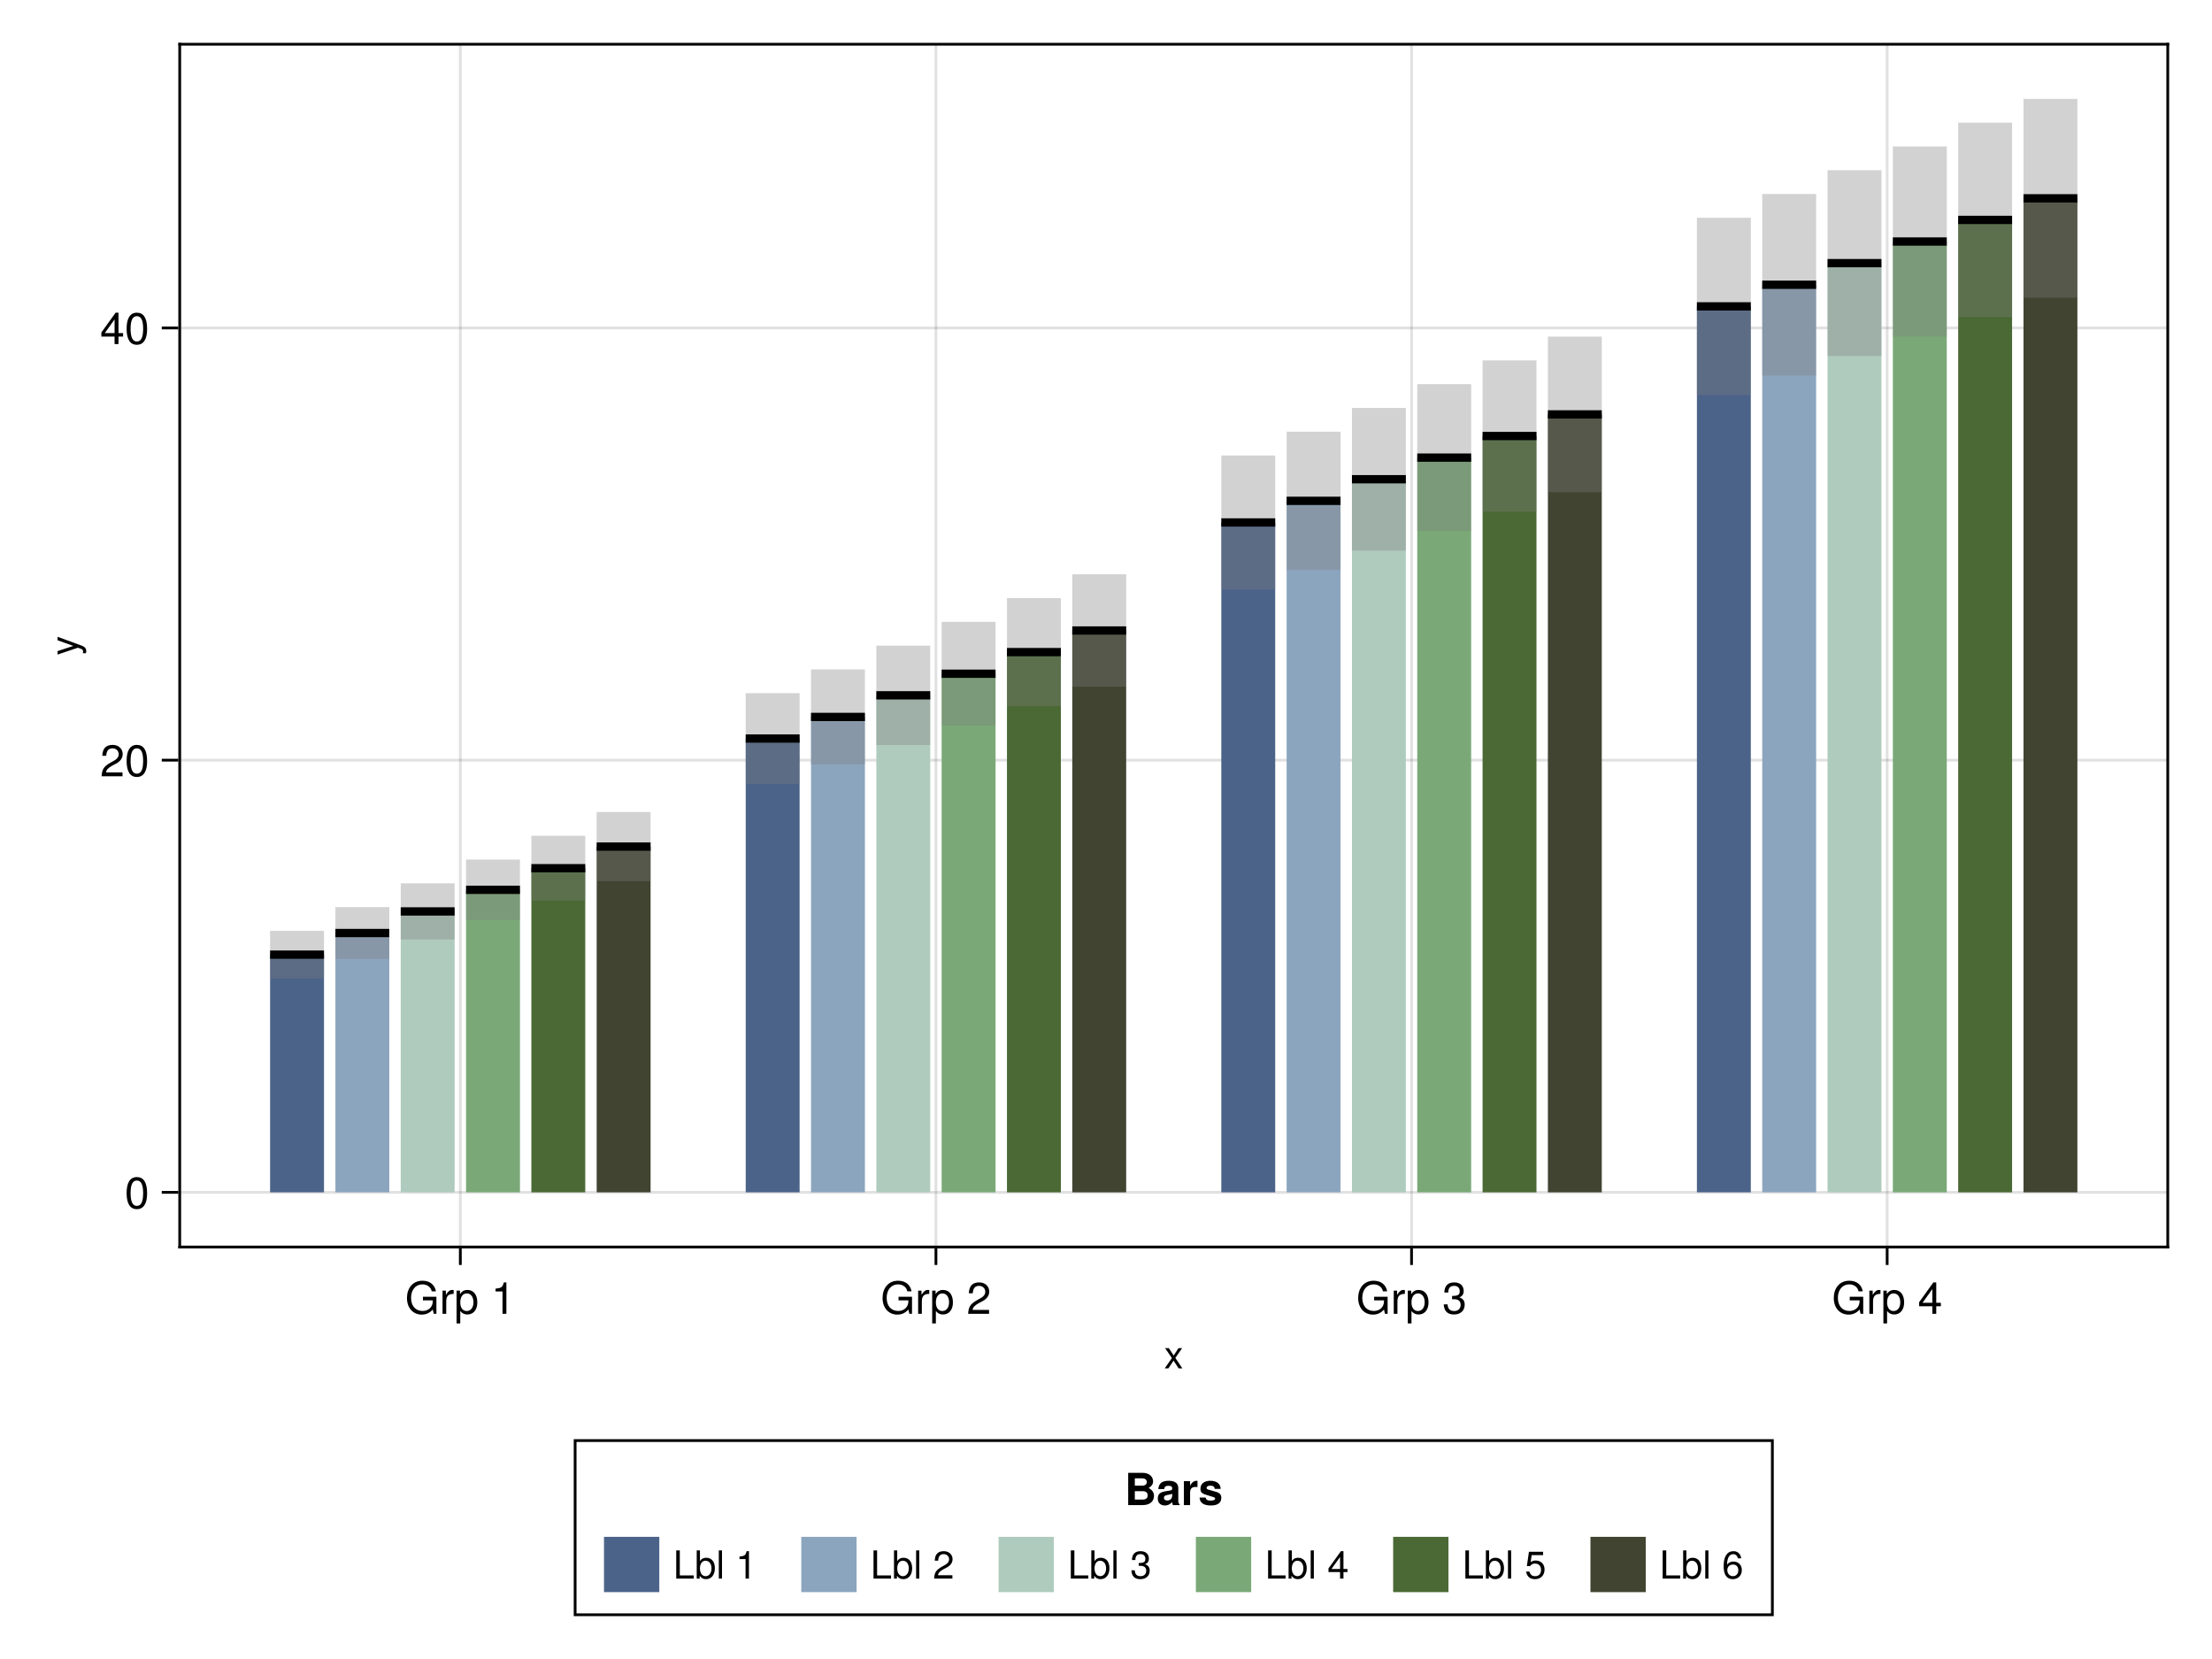 <?xml version="1.0" encoding="UTF-8"?>
<svg xmlns="http://www.w3.org/2000/svg" xmlns:xlink="http://www.w3.org/1999/xlink" width="600pt" height="450pt" viewBox="0 0 600 450" version="1.1">
<defs>
<g>
<symbol overflow="visible" id="glyph0-0-q0hpbAti">
<path style="stroke:none;" d="M 0.203 -7.656 C 0.203 -7.656 0.203 0 0.203 0 C 0.203 0 4.938 0 4.938 0 C 4.938 0 4.938 -7.656 4.938 -7.656 C 4.938 -7.656 0.203 -7.656 0.203 -7.656 Z M 0.75 -0.547 C 0.75 -0.547 0.75 -7.109 0.75 -7.109 C 0.75 -7.109 4.391 -7.109 4.391 -7.109 C 4.391 -7.109 4.391 -0.547 4.391 -0.547 C 4.391 -0.547 0.75 -0.547 0.75 -0.547 Z M 0.75 -0.547 "/>
</symbol>
<symbol overflow="visible" id="glyph0-1-q0hpbAti">
<path style="stroke:none;" d="M 4.969 0 C 4.969 0 3.953 0 3.953 0 C 3.953 0 2.578 -2.109 2.578 -2.109 C 2.578 -2.109 1.172 0 1.172 0 C 1.172 0 0.172 0 0.172 0 C 0.172 0 2.125 -2.797 2.125 -2.797 C 2.125 -2.797 0.281 -5.5 0.281 -5.5 C 0.281 -5.5 1.281 -5.5 1.281 -5.5 C 1.281 -5.5 2.609 -3.5 2.609 -3.5 C 2.609 -3.5 3.922 -5.5 3.922 -5.5 C 3.922 -5.5 4.906 -5.5 4.906 -5.5 C 4.906 -5.5 3.062 -2.844 3.062 -2.844 C 3.062 -2.844 4.969 0 4.969 0 Z M 4.969 0 "/>
</symbol>
<symbol overflow="visible" id="glyph1-0-q0hpbAti">
<path style="stroke:none;" d="M 0.234 -8.75 C 0.234 -8.75 0.234 0 0.234 0 C 0.234 0 5.641 0 5.641 0 C 5.641 0 5.641 -8.75 5.641 -8.75 C 5.641 -8.75 0.234 -8.75 0.234 -8.75 Z M 0.859 -0.625 C 0.859 -0.625 0.859 -8.125 0.859 -8.125 C 0.859 -8.125 5.016 -8.125 5.016 -8.125 C 5.016 -8.125 5.016 -0.625 5.016 -0.625 C 5.016 -0.625 0.859 -0.625 0.859 -0.625 Z M 0.859 -0.625 "/>
</symbol>
<symbol overflow="visible" id="glyph1-1-q0hpbAti">
<path style="stroke:none;" d="M 8.516 0 C 8.516 0 7.797 0 7.797 0 C 7.797 0 7.531 -1.156 7.531 -1.156 C 6.672 -0.203 5.719 0.219 4.531 0.219 C 2.172 0.219 0.531 -1.594 0.531 -4.281 C 0.531 -6.906 2.047 -8.969 4.734 -8.969 C 6.734 -8.969 8.078 -7.875 8.391 -6.094 C 8.391 -6.094 7.25 -6.094 7.25 -6.094 C 7.016 -7.219 6.047 -7.984 4.719 -7.984 C 2.875 -7.984 1.641 -6.484 1.641 -4.344 C 1.641 -2.203 2.797 -0.766 4.781 -0.766 C 6.375 -0.766 7.531 -1.844 7.531 -3.391 C 7.531 -3.391 7.531 -3.641 7.531 -3.641 C 7.531 -3.641 4.859 -3.641 4.859 -3.641 C 4.859 -3.641 4.859 -4.625 4.859 -4.625 C 4.859 -4.625 8.516 -4.625 8.516 -4.625 C 8.516 -4.625 8.516 0 8.516 0 Z M 8.516 0 "/>
</symbol>
<symbol overflow="visible" id="glyph1-2-q0hpbAti">
<path style="stroke:none;" d="M 6.125 -6.016 C 6.125 -4.969 5.516 -4.078 4.328 -3.438 C 4.328 -3.438 3.125 -2.797 3.125 -2.797 C 2.094 -2.188 1.703 -1.734 1.594 -1.047 C 1.594 -1.047 6.078 -1.047 6.078 -1.047 C 6.078 -1.047 6.078 0 6.078 0 C 6.078 0 0.406 0 0.406 0 C 0.5 -1.875 1.016 -2.672 2.797 -3.688 C 2.797 -3.688 3.906 -4.312 3.906 -4.312 C 4.656 -4.734 5.047 -5.312 5.047 -5.984 C 5.047 -6.906 4.328 -7.578 3.375 -7.578 C 2.328 -7.578 1.734 -6.984 1.656 -5.562 C 1.656 -5.562 0.594 -5.562 0.594 -5.562 C 0.656 -7.625 1.672 -8.516 3.406 -8.516 C 5.016 -8.516 6.125 -7.453 6.125 -6.016 Z M 6.125 -6.016 "/>
</symbol>
<symbol overflow="visible" id="glyph2-0-q0hpbAti">
<path style="stroke:none;" d="M 0.234 -8.75 C 0.234 -8.75 0.234 0 0.234 0 C 0.234 0 5.641 0 5.641 0 C 5.641 0 5.641 -8.75 5.641 -8.75 C 5.641 -8.75 0.234 -8.75 0.234 -8.75 Z M 0.859 -0.625 C 0.859 -0.625 0.859 -8.125 0.859 -8.125 C 0.859 -8.125 5.016 -8.125 5.016 -8.125 C 5.016 -8.125 5.016 -0.625 5.016 -0.625 C 5.016 -0.625 0.859 -0.625 0.859 -0.625 Z M 0.859 -0.625 "/>
</symbol>
<symbol overflow="visible" id="glyph2-1-q0hpbAti">
<path style="stroke:none;" d="M 3.859 -5.406 C 2.297 -5.391 1.844 -4.688 1.844 -3.266 C 1.844 -3.266 1.844 0 1.844 0 C 1.844 0 0.844 0 0.844 0 C 0.844 0 0.844 -6.281 0.844 -6.281 C 0.844 -6.281 1.75 -6.281 1.75 -6.281 C 1.75 -6.281 1.75 -5.141 1.75 -5.141 C 2.328 -6.078 2.812 -6.469 3.469 -6.469 C 3.594 -6.469 3.688 -6.453 3.859 -6.438 C 3.859 -6.438 3.859 -5.406 3.859 -5.406 Z M 3.859 -5.406 "/>
</symbol>
<symbol overflow="visible" id="glyph2-2-q0hpbAti">
<path style="stroke:none;" d=""/>
</symbol>
<symbol overflow="visible" id="glyph2-3-q0hpbAti">
<path style="stroke:none;" d="M 4.156 0 C 4.156 0 3.109 0 3.109 0 C 3.109 0 3.109 -6.062 3.109 -6.062 C 3.109 -6.062 1.219 -6.062 1.219 -6.062 C 1.219 -6.062 1.219 -6.812 1.219 -6.812 C 2.859 -7.016 3.094 -7.203 3.469 -8.516 C 3.469 -8.516 4.156 -8.516 4.156 -8.516 C 4.156 -8.516 4.156 0 4.156 0 Z M 4.156 0 "/>
</symbol>
<symbol overflow="visible" id="glyph3-0-q0hpbAti">
<path style="stroke:none;" d="M 0.234 -8.75 C 0.234 -8.75 0.234 0 0.234 0 C 0.234 0 5.641 0 5.641 0 C 5.641 0 5.641 -8.75 5.641 -8.75 C 5.641 -8.75 0.234 -8.75 0.234 -8.75 Z M 0.859 -0.625 C 0.859 -0.625 0.859 -8.125 0.859 -8.125 C 0.859 -8.125 5.016 -8.125 5.016 -8.125 C 5.016 -8.125 5.016 -0.625 5.016 -0.625 C 5.016 -0.625 0.859 -0.625 0.859 -0.625 Z M 0.859 -0.625 "/>
</symbol>
<symbol overflow="visible" id="glyph3-1-q0hpbAti">
<path style="stroke:none;" d="M 6.281 -3.078 C 6.281 -1.078 5.203 0.188 3.594 0.188 C 2.766 0.188 2.188 -0.109 1.656 -0.75 C 1.656 -0.75 1.656 2.609 1.656 2.609 C 1.656 2.609 0.656 2.609 0.656 2.609 C 0.656 2.609 0.656 -6.281 0.656 -6.281 C 0.656 -6.281 1.578 -6.281 1.578 -6.281 C 1.578 -6.281 1.578 -5.344 1.578 -5.344 C 2.047 -6.078 2.719 -6.469 3.578 -6.469 C 5.25 -6.469 6.281 -5.203 6.281 -3.078 Z M 5.234 -3.109 C 5.234 -4.609 4.516 -5.531 3.406 -5.531 C 2.359 -5.531 1.656 -4.578 1.656 -3.094 C 1.656 -1.625 2.359 -0.75 3.406 -0.75 C 4.5 -0.75 5.234 -1.688 5.234 -3.109 Z M 5.234 -3.109 "/>
</symbol>
<symbol overflow="visible" id="glyph3-2-q0hpbAti">
<path style="stroke:none;" d="M 8.516 0 C 8.516 0 7.797 0 7.797 0 C 7.797 0 7.531 -1.156 7.531 -1.156 C 6.672 -0.203 5.719 0.219 4.531 0.219 C 2.172 0.219 0.531 -1.594 0.531 -4.281 C 0.531 -6.906 2.047 -8.969 4.734 -8.969 C 6.734 -8.969 8.078 -7.875 8.391 -6.094 C 8.391 -6.094 7.25 -6.094 7.25 -6.094 C 7.016 -7.219 6.047 -7.984 4.719 -7.984 C 2.875 -7.984 1.641 -6.484 1.641 -4.344 C 1.641 -2.203 2.797 -0.766 4.781 -0.766 C 6.375 -0.766 7.531 -1.844 7.531 -3.391 C 7.531 -3.391 7.531 -3.641 7.531 -3.641 C 7.531 -3.641 4.859 -3.641 4.859 -3.641 C 4.859 -3.641 4.859 -4.625 4.859 -4.625 C 4.859 -4.625 8.516 -4.625 8.516 -4.625 C 8.516 -4.625 8.516 0 8.516 0 Z M 8.516 0 "/>
</symbol>
<symbol overflow="visible" id="glyph3-3-q0hpbAti">
<path style="stroke:none;" d="M 3.859 -5.406 C 2.297 -5.391 1.844 -4.688 1.844 -3.266 C 1.844 -3.266 1.844 0 1.844 0 C 1.844 0 0.844 0 0.844 0 C 0.844 0 0.844 -6.281 0.844 -6.281 C 0.844 -6.281 1.75 -6.281 1.75 -6.281 C 1.75 -6.281 1.75 -5.141 1.75 -5.141 C 2.328 -6.078 2.812 -6.469 3.469 -6.469 C 3.594 -6.469 3.688 -6.453 3.859 -6.438 C 3.859 -6.438 3.859 -5.406 3.859 -5.406 Z M 3.859 -5.406 "/>
</symbol>
<symbol overflow="visible" id="glyph3-4-q0hpbAti">
<path style="stroke:none;" d="M 6.125 -6.016 C 6.125 -4.969 5.516 -4.078 4.328 -3.438 C 4.328 -3.438 3.125 -2.797 3.125 -2.797 C 2.094 -2.188 1.703 -1.734 1.594 -1.047 C 1.594 -1.047 6.078 -1.047 6.078 -1.047 C 6.078 -1.047 6.078 0 6.078 0 C 6.078 0 0.406 0 0.406 0 C 0.5 -1.875 1.016 -2.672 2.797 -3.688 C 2.797 -3.688 3.906 -4.312 3.906 -4.312 C 4.656 -4.734 5.047 -5.312 5.047 -5.984 C 5.047 -6.906 4.328 -7.578 3.375 -7.578 C 2.328 -7.578 1.734 -6.984 1.656 -5.562 C 1.656 -5.562 0.594 -5.562 0.594 -5.562 C 0.656 -7.625 1.672 -8.516 3.406 -8.516 C 5.016 -8.516 6.125 -7.453 6.125 -6.016 Z M 6.125 -6.016 "/>
</symbol>
<symbol overflow="visible" id="glyph3-5-q0hpbAti">
<path style="stroke:none;" d=""/>
</symbol>
<symbol overflow="visible" id="glyph4-0-q0hpbAti">
<path style="stroke:none;" d="M 0.234 -8.75 C 0.234 -8.75 0.234 0 0.234 0 C 0.234 0 5.641 0 5.641 0 C 5.641 0 5.641 -8.75 5.641 -8.75 C 5.641 -8.75 0.234 -8.75 0.234 -8.75 Z M 0.859 -0.625 C 0.859 -0.625 0.859 -8.125 0.859 -8.125 C 0.859 -8.125 5.016 -8.125 5.016 -8.125 C 5.016 -8.125 5.016 -0.625 5.016 -0.625 C 5.016 -0.625 0.859 -0.625 0.859 -0.625 Z M 0.859 -0.625 "/>
</symbol>
<symbol overflow="visible" id="glyph4-1-q0hpbAti">
<path style="stroke:none;" d=""/>
</symbol>
<symbol overflow="visible" id="glyph4-2-q0hpbAti">
<path style="stroke:none;" d="M 8.516 0 C 8.516 0 7.797 0 7.797 0 C 7.797 0 7.531 -1.156 7.531 -1.156 C 6.672 -0.203 5.719 0.219 4.531 0.219 C 2.172 0.219 0.531 -1.594 0.531 -4.281 C 0.531 -6.906 2.047 -8.969 4.734 -8.969 C 6.734 -8.969 8.078 -7.875 8.391 -6.094 C 8.391 -6.094 7.25 -6.094 7.25 -6.094 C 7.016 -7.219 6.047 -7.984 4.719 -7.984 C 2.875 -7.984 1.641 -6.484 1.641 -4.344 C 1.641 -2.203 2.797 -0.766 4.781 -0.766 C 6.375 -0.766 7.531 -1.844 7.531 -3.391 C 7.531 -3.391 7.531 -3.641 7.531 -3.641 C 7.531 -3.641 4.859 -3.641 4.859 -3.641 C 4.859 -3.641 4.859 -4.625 4.859 -4.625 C 4.859 -4.625 8.516 -4.625 8.516 -4.625 C 8.516 -4.625 8.516 0 8.516 0 Z M 8.516 0 "/>
</symbol>
<symbol overflow="visible" id="glyph4-3-q0hpbAti">
<path style="stroke:none;" d="M 6.281 -3.078 C 6.281 -1.078 5.203 0.188 3.594 0.188 C 2.766 0.188 2.188 -0.109 1.656 -0.75 C 1.656 -0.75 1.656 2.609 1.656 2.609 C 1.656 2.609 0.656 2.609 0.656 2.609 C 0.656 2.609 0.656 -6.281 0.656 -6.281 C 0.656 -6.281 1.578 -6.281 1.578 -6.281 C 1.578 -6.281 1.578 -5.344 1.578 -5.344 C 2.047 -6.078 2.719 -6.469 3.578 -6.469 C 5.25 -6.469 6.281 -5.203 6.281 -3.078 Z M 5.234 -3.109 C 5.234 -4.609 4.516 -5.531 3.406 -5.531 C 2.359 -5.531 1.656 -4.578 1.656 -3.094 C 1.656 -1.625 2.359 -0.75 3.406 -0.75 C 4.5 -0.75 5.234 -1.688 5.234 -3.109 Z M 5.234 -3.109 "/>
</symbol>
<symbol overflow="visible" id="glyph5-0-q0hpbAti">
<path style="stroke:none;" d="M 0.234 -8.75 C 0.234 -8.75 0.234 0 0.234 0 C 0.234 0 5.641 0 5.641 0 C 5.641 0 5.641 -8.75 5.641 -8.75 C 5.641 -8.75 0.234 -8.75 0.234 -8.75 Z M 0.859 -0.625 C 0.859 -0.625 0.859 -8.125 0.859 -8.125 C 0.859 -8.125 5.016 -8.125 5.016 -8.125 C 5.016 -8.125 5.016 -0.625 5.016 -0.625 C 5.016 -0.625 0.859 -0.625 0.859 -0.625 Z M 0.859 -0.625 "/>
</symbol>
<symbol overflow="visible" id="glyph5-1-q0hpbAti">
<path style="stroke:none;" d="M 6.078 -2.469 C 6.078 -0.859 4.938 0.188 3.188 0.188 C 1.453 0.188 0.516 -0.672 0.391 -2.562 C 0.391 -2.562 1.438 -2.562 1.438 -2.562 C 1.516 -1.328 2.078 -0.75 3.234 -0.75 C 4.328 -0.75 4.984 -1.391 4.984 -2.453 C 4.984 -3.406 4.391 -3.953 3.234 -3.953 C 3.234 -3.953 2.656 -3.953 2.656 -3.953 C 2.656 -3.953 2.656 -4.844 2.656 -4.844 C 4.344 -4.844 4.734 -5.219 4.734 -6.125 C 4.734 -7.031 4.172 -7.578 3.234 -7.578 C 2.156 -7.578 1.641 -7.016 1.625 -5.766 C 1.625 -5.766 0.562 -5.766 0.562 -5.766 C 0.594 -7.578 1.516 -8.516 3.234 -8.516 C 4.844 -8.516 5.812 -7.625 5.812 -6.172 C 5.812 -5.312 5.422 -4.766 4.625 -4.453 C 5.656 -4.109 6.078 -3.5 6.078 -2.469 Z M 6.078 -2.469 "/>
</symbol>
<symbol overflow="visible" id="glyph5-2-q0hpbAti">
<path style="stroke:none;" d="M 6.234 -2.047 C 6.234 -2.047 4.984 -2.047 4.984 -2.047 C 4.984 -2.047 4.984 0 4.984 0 C 4.984 0 3.922 0 3.922 0 C 3.922 0 3.922 -2.047 3.922 -2.047 C 3.922 -2.047 0.344 -2.047 0.344 -2.047 C 0.344 -2.047 0.344 -3.156 0.344 -3.156 C 0.344 -3.156 4.203 -8.516 4.203 -8.516 C 4.203 -8.516 4.984 -8.516 4.984 -8.516 C 4.984 -8.516 4.984 -2.984 4.984 -2.984 C 4.984 -2.984 6.234 -2.984 6.234 -2.984 C 6.234 -2.984 6.234 -2.047 6.234 -2.047 Z M 3.922 -2.984 C 3.922 -2.984 3.922 -6.703 3.922 -6.703 C 3.922 -6.703 1.266 -2.984 1.266 -2.984 C 1.266 -2.984 3.922 -2.984 3.922 -2.984 Z M 3.922 -2.984 "/>
</symbol>
<symbol overflow="visible" id="glyph6-0-q0hpbAti">
<path style="stroke:none;" d="M -7.656 -0.203 C -7.656 -0.203 0 -0.203 0 -0.203 C 0 -0.203 0 -4.938 0 -4.938 C 0 -4.938 -7.656 -4.938 -7.656 -4.938 C -7.656 -4.938 -7.656 -0.203 -7.656 -0.203 Z M -0.547 -0.75 C -0.547 -0.75 -7.109 -0.75 -7.109 -0.75 C -7.109 -0.75 -7.109 -4.391 -7.109 -4.391 C -7.109 -4.391 -0.547 -4.391 -0.547 -4.391 C -0.547 -4.391 -0.547 -0.75 -0.547 -0.75 Z M -0.547 -0.75 "/>
</symbol>
<symbol overflow="visible" id="glyph6-1-q0hpbAti">
<path style="stroke:none;" d="M -5.5 -5.016 C -5.5 -5.016 1.156 -2.578 1.156 -2.578 C 1.938 -2.281 2.281 -1.781 2.281 -1.156 C 2.281 -0.922 2.25 -0.75 2.156 -0.562 C 2.156 -0.562 1.359 -0.562 1.359 -0.562 C 1.406 -0.75 1.422 -0.906 1.422 -1.031 C 1.422 -1.406 1.281 -1.578 0.891 -1.734 C 0.891 -1.734 0.016 -2.062 0.016 -2.062 C 0.016 -2.062 -5.5 -0.203 -5.5 -0.203 C -5.5 -0.203 -5.5 -1.141 -5.5 -1.141 C -5.5 -1.141 -1.219 -2.547 -1.219 -2.547 C -1.219 -2.547 -5.5 -4.078 -5.5 -4.078 C -5.5 -4.078 -5.5 -5.016 -5.5 -5.016 Z M -5.5 -5.016 "/>
</symbol>
<symbol overflow="visible" id="glyph7-0-q0hpbAti">
<path style="stroke:none;" d="M 0.234 -8.75 C 0.234 -8.75 0.234 0 0.234 0 C 0.234 0 5.641 0 5.641 0 C 5.641 0 5.641 -8.75 5.641 -8.75 C 5.641 -8.75 0.234 -8.75 0.234 -8.75 Z M 0.859 -0.625 C 0.859 -0.625 0.859 -8.125 0.859 -8.125 C 0.859 -8.125 5.016 -8.125 5.016 -8.125 C 5.016 -8.125 5.016 -0.625 5.016 -0.625 C 5.016 -0.625 0.859 -0.625 0.859 -0.625 Z M 0.859 -0.625 "/>
</symbol>
<symbol overflow="visible" id="glyph7-1-q0hpbAti">
<path style="stroke:none;" d="M 6.078 -4.094 C 6.078 -1.297 5.094 0.188 3.297 0.188 C 1.469 0.188 0.516 -1.297 0.516 -4.156 C 0.516 -7.016 1.469 -8.516 3.297 -8.516 C 5.141 -8.516 6.078 -7.047 6.078 -4.094 Z M 5 -4.188 C 5 -6.469 4.438 -7.578 3.297 -7.578 C 2.156 -7.578 1.594 -6.484 1.594 -4.156 C 1.594 -1.828 2.156 -0.703 3.281 -0.703 C 4.453 -0.703 5 -1.781 5 -4.188 Z M 5 -4.188 "/>
</symbol>
<symbol overflow="visible" id="glyph8-0-q0hpbAti">
<path style="stroke:none;" d="M 0.234 -8.75 C 0.234 -8.75 0.234 0 0.234 0 C 0.234 0 5.641 0 5.641 0 C 5.641 0 5.641 -8.75 5.641 -8.75 C 5.641 -8.75 0.234 -8.75 0.234 -8.75 Z M 0.859 -0.625 C 0.859 -0.625 0.859 -8.125 0.859 -8.125 C 0.859 -8.125 5.016 -8.125 5.016 -8.125 C 5.016 -8.125 5.016 -0.625 5.016 -0.625 C 5.016 -0.625 0.859 -0.625 0.859 -0.625 Z M 0.859 -0.625 "/>
</symbol>
<symbol overflow="visible" id="glyph8-1-q0hpbAti">
<path style="stroke:none;" d="M 6.078 -4.094 C 6.078 -1.297 5.094 0.188 3.297 0.188 C 1.469 0.188 0.516 -1.297 0.516 -4.156 C 0.516 -7.016 1.469 -8.516 3.297 -8.516 C 5.141 -8.516 6.078 -7.047 6.078 -4.094 Z M 5 -4.188 C 5 -6.469 4.438 -7.578 3.297 -7.578 C 2.156 -7.578 1.594 -6.484 1.594 -4.156 C 1.594 -1.828 2.156 -0.703 3.281 -0.703 C 4.453 -0.703 5 -1.781 5 -4.188 Z M 5 -4.188 "/>
</symbol>
<symbol overflow="visible" id="glyph9-0-q0hpbAti">
<path style="stroke:none;" d="M 0.234 -8.75 C 0.234 -8.75 0.234 0 0.234 0 C 0.234 0 5.641 0 5.641 0 C 5.641 0 5.641 -8.75 5.641 -8.75 C 5.641 -8.75 0.234 -8.75 0.234 -8.75 Z M 0.859 -0.625 C 0.859 -0.625 0.859 -8.125 0.859 -8.125 C 0.859 -8.125 5.016 -8.125 5.016 -8.125 C 5.016 -8.125 5.016 -0.625 5.016 -0.625 C 5.016 -0.625 0.859 -0.625 0.859 -0.625 Z M 0.859 -0.625 "/>
</symbol>
<symbol overflow="visible" id="glyph9-1-q0hpbAti">
<path style="stroke:none;" d="M 6.234 -2.047 C 6.234 -2.047 4.984 -2.047 4.984 -2.047 C 4.984 -2.047 4.984 0 4.984 0 C 4.984 0 3.922 0 3.922 0 C 3.922 0 3.922 -2.047 3.922 -2.047 C 3.922 -2.047 0.344 -2.047 0.344 -2.047 C 0.344 -2.047 0.344 -3.156 0.344 -3.156 C 0.344 -3.156 4.203 -8.516 4.203 -8.516 C 4.203 -8.516 4.984 -8.516 4.984 -8.516 C 4.984 -8.516 4.984 -2.984 4.984 -2.984 C 4.984 -2.984 6.234 -2.984 6.234 -2.984 C 6.234 -2.984 6.234 -2.047 6.234 -2.047 Z M 3.922 -2.984 C 3.922 -2.984 3.922 -6.703 3.922 -6.703 C 3.922 -6.703 1.266 -2.984 1.266 -2.984 C 1.266 -2.984 3.922 -2.984 3.922 -2.984 Z M 3.922 -2.984 "/>
</symbol>
<symbol overflow="visible" id="glyph10-0-q0hpbAti">
<path style="stroke:none;" d="M 0.234 -8.75 C 0.234 -8.75 0.234 0 0.234 0 C 0.234 0 5.641 0 5.641 0 C 5.641 0 5.641 -8.75 5.641 -8.75 C 5.641 -8.75 0.234 -8.75 0.234 -8.75 Z M 0.859 -0.625 C 0.859 -0.625 0.859 -8.125 0.859 -8.125 C 0.859 -8.125 5.016 -8.125 5.016 -8.125 C 5.016 -8.125 5.016 -0.625 5.016 -0.625 C 5.016 -0.625 0.859 -0.625 0.859 -0.625 Z M 0.859 -0.625 "/>
</symbol>
<symbol overflow="visible" id="glyph10-1-q0hpbAti">
<path style="stroke:none;" d="M 7.984 -2.516 C 7.984 -1.078 6.953 0 4.922 0 C 4.922 0 0.984 0 0.984 0 C 0.984 0 0.984 -8.75 0.984 -8.75 C 0.984 -8.75 4.891 -8.75 4.891 -8.75 C 6.703 -8.75 7.734 -7.688 7.734 -6.438 C 7.734 -5.703 7.406 -5.203 6.547 -4.641 C 7.531 -4.062 7.984 -3.391 7.984 -2.516 Z M 6.016 -6.25 C 6.016 -6.906 5.562 -7.25 4.734 -7.25 C 4.734 -7.25 2.781 -7.25 2.781 -7.25 C 2.781 -7.25 2.781 -5.266 2.781 -5.266 C 2.781 -5.266 4.734 -5.266 4.734 -5.266 C 5.562 -5.266 6.016 -5.609 6.016 -6.25 Z M 6.266 -2.625 C 6.266 -3.375 5.812 -3.766 4.938 -3.766 C 4.938 -3.766 2.781 -3.766 2.781 -3.766 C 2.781 -3.766 2.781 -1.5 2.781 -1.5 C 2.781 -1.5 4.938 -1.5 4.938 -1.5 C 5.812 -1.5 6.266 -1.891 6.266 -2.625 Z M 6.266 -2.625 "/>
</symbol>
<symbol overflow="visible" id="glyph10-2-q0hpbAti">
<path style="stroke:none;" d="M 6.281 0 C 6.281 0 4.469 0 4.469 0 C 4.312 -0.188 4.266 -0.484 4.266 -0.812 C 3.688 -0.203 3.031 0.109 2.297 0.109 C 1.219 0.109 0.344 -0.484 0.344 -1.75 C 0.344 -2.922 0.953 -3.484 2.25 -3.703 C 2.25 -3.703 2.922 -3.828 2.922 -3.828 C 3.75 -3.969 4.266 -3.906 4.266 -4.578 C 4.266 -5.016 3.938 -5.234 3.281 -5.234 C 2.453 -5.234 2.188 -5.016 2.094 -4.344 C 2.094 -4.344 0.484 -4.344 0.484 -4.344 C 0.594 -5.844 1.5 -6.594 3.25 -6.594 C 5 -6.594 5.906 -5.922 5.906 -4.594 C 5.906 -4.594 5.906 -1 5.906 -1 C 5.906 -0.656 5.984 -0.484 6.281 -0.203 C 6.281 -0.203 6.281 0 6.281 0 Z M 4.266 -2.766 C 4.266 -2.766 4.266 -3.062 4.266 -3.062 C 4.062 -2.969 4 -2.938 3.547 -2.859 C 3.547 -2.859 2.969 -2.75 2.969 -2.75 C 2.281 -2.609 2.016 -2.438 2.016 -1.938 C 2.016 -1.469 2.359 -1.25 2.922 -1.25 C 3.781 -1.25 4.266 -1.797 4.266 -2.766 Z M 4.266 -2.766 "/>
</symbol>
<symbol overflow="visible" id="glyph11-0-q0hpbAti">
<path style="stroke:none;" d="M 0.234 -8.75 C 0.234 -8.75 0.234 0 0.234 0 C 0.234 0 5.641 0 5.641 0 C 5.641 0 5.641 -8.75 5.641 -8.75 C 5.641 -8.75 0.234 -8.75 0.234 -8.75 Z M 0.859 -0.625 C 0.859 -0.625 0.859 -8.125 0.859 -8.125 C 0.859 -8.125 5.016 -8.125 5.016 -8.125 C 5.016 -8.125 5.016 -0.625 5.016 -0.625 C 5.016 -0.625 0.859 -0.625 0.859 -0.625 Z M 0.859 -0.625 "/>
</symbol>
<symbol overflow="visible" id="glyph11-1-q0hpbAti">
<path style="stroke:none;" d="M 4.438 -4.875 C 4.219 -4.906 4.094 -4.922 3.906 -4.922 C 2.922 -4.922 2.438 -4.422 2.438 -3.438 C 2.438 -3.438 2.438 0 2.438 0 C 2.438 0 0.75 0 0.75 0 C 0.75 0 0.75 -6.484 0.75 -6.484 C 0.75 -6.484 2.438 -6.484 2.438 -6.484 C 2.438 -6.484 2.438 -5.203 2.438 -5.203 C 2.797 -6.078 3.469 -6.594 4.234 -6.594 C 4.281 -6.594 4.344 -6.594 4.438 -6.578 C 4.438 -6.578 4.438 -4.875 4.438 -4.875 Z M 4.438 -4.875 "/>
</symbol>
<symbol overflow="visible" id="glyph12-0-q0hpbAti">
<path style="stroke:none;" d="M 0.234 -8.75 C 0.234 -8.75 0.234 0 0.234 0 C 0.234 0 5.641 0 5.641 0 C 5.641 0 5.641 -8.75 5.641 -8.75 C 5.641 -8.75 0.234 -8.75 0.234 -8.75 Z M 0.859 -0.625 C 0.859 -0.625 0.859 -8.125 0.859 -8.125 C 0.859 -8.125 5.016 -8.125 5.016 -8.125 C 5.016 -8.125 5.016 -0.625 5.016 -0.625 C 5.016 -0.625 0.859 -0.625 0.859 -0.625 Z M 0.859 -0.625 "/>
</symbol>
<symbol overflow="visible" id="glyph12-1-q0hpbAti">
<path style="stroke:none;" d="M 6.234 -1.922 C 6.234 -0.609 5.234 0.109 3.406 0.109 C 1.438 0.109 0.391 -0.641 0.344 -2.047 C 0.344 -2.047 1.984 -2.047 1.984 -2.047 C 2.141 -1.359 2.547 -1.219 3.312 -1.219 C 4.094 -1.219 4.562 -1.375 4.562 -1.766 C 4.562 -1.938 4.422 -2.078 4 -2.203 C 4 -2.203 1.984 -2.828 1.984 -2.828 C 0.797 -3.203 0.578 -3.641 0.578 -4.422 C 0.578 -5.766 1.594 -6.594 3.234 -6.594 C 4.984 -6.594 6.031 -5.766 6.062 -4.391 C 6.062 -4.391 4.438 -4.391 4.438 -4.391 C 4.422 -4.984 4.031 -5.266 3.234 -5.266 C 2.641 -5.266 2.25 -5.031 2.25 -4.672 C 2.25 -4.406 2.375 -4.297 2.844 -4.156 C 2.844 -4.156 4.969 -3.547 4.969 -3.547 C 5.812 -3.297 6.234 -2.75 6.234 -2 C 6.234 -2 6.234 -1.922 6.234 -1.922 Z M 6.234 -1.922 "/>
</symbol>
<symbol overflow="visible" id="glyph13-0-q0hpbAti">
<path style="stroke:none;" d="M 0.203 -7.656 C 0.203 -7.656 0.203 0 0.203 0 C 0.203 0 4.938 0 4.938 0 C 4.938 0 4.938 -7.656 4.938 -7.656 C 4.938 -7.656 0.203 -7.656 0.203 -7.656 Z M 0.75 -0.547 C 0.75 -0.547 0.75 -7.109 0.75 -7.109 C 0.75 -7.109 4.391 -7.109 4.391 -7.109 C 4.391 -7.109 4.391 -0.547 4.391 -0.547 C 4.391 -0.547 0.75 -0.547 0.75 -0.547 Z M 0.75 -0.547 "/>
</symbol>
<symbol overflow="visible" id="glyph13-1-q0hpbAti">
<path style="stroke:none;" d="M 5.594 0 C 5.594 0 0.844 0 0.844 0 C 0.844 0 0.844 -7.656 0.844 -7.656 C 0.844 -7.656 1.812 -7.656 1.812 -7.656 C 1.812 -7.656 1.812 -0.859 1.812 -0.859 C 1.812 -0.859 5.594 -0.859 5.594 -0.859 C 5.594 -0.859 5.594 0 5.594 0 Z M 5.594 0 "/>
</symbol>
<symbol overflow="visible" id="glyph14-0-q0hpbAti">
<path style="stroke:none;" d="M 0.203 -7.656 C 0.203 -7.656 0.203 0 0.203 0 C 0.203 0 4.938 0 4.938 0 C 4.938 0 4.938 -7.656 4.938 -7.656 C 4.938 -7.656 0.203 -7.656 0.203 -7.656 Z M 0.75 -0.547 C 0.75 -0.547 0.75 -7.109 0.75 -7.109 C 0.75 -7.109 4.391 -7.109 4.391 -7.109 C 4.391 -7.109 4.391 -0.547 4.391 -0.547 C 4.391 -0.547 0.75 -0.547 0.75 -0.547 Z M 0.75 -0.547 "/>
</symbol>
<symbol overflow="visible" id="glyph14-1-q0hpbAti">
<path style="stroke:none;" d="M 5.484 -2.812 C 5.484 -1.031 4.547 0.156 3.094 0.156 C 2.328 0.156 1.781 -0.141 1.359 -0.781 C 1.359 -0.781 1.359 0 1.359 0 C 1.359 0 0.562 0 0.562 0 C 0.562 0 0.562 -7.656 0.562 -7.656 C 0.562 -7.656 1.438 -7.656 1.438 -7.656 C 1.438 -7.656 1.438 -4.75 1.438 -4.75 C 1.844 -5.375 2.391 -5.656 3.141 -5.656 C 4.594 -5.656 5.484 -4.594 5.484 -2.812 Z M 4.578 -2.766 C 4.578 -3.984 3.953 -4.844 2.969 -4.844 C 2.047 -4.875 1.438 -4.047 1.438 -2.75 C 1.438 -1.5 2.047 -0.656 2.969 -0.656 C 3.922 -0.656 4.578 -1.516 4.578 -2.766 Z M 4.578 -2.766 "/>
</symbol>
<symbol overflow="visible" id="glyph14-2-q0hpbAti">
<path style="stroke:none;" d="M 3.641 0 C 3.641 0 2.719 0 2.719 0 C 2.719 0 2.719 -5.297 2.719 -5.297 C 2.719 -5.297 1.078 -5.297 1.078 -5.297 C 1.078 -5.297 1.078 -5.969 1.078 -5.969 C 2.5 -6.141 2.703 -6.297 3.031 -7.438 C 3.031 -7.438 3.641 -7.438 3.641 -7.438 C 3.641 -7.438 3.641 0 3.641 0 Z M 3.641 0 "/>
</symbol>
<symbol overflow="visible" id="glyph14-3-q0hpbAti">
<path style="stroke:none;" d="M 5.594 0 C 5.594 0 0.844 0 0.844 0 C 0.844 0 0.844 -7.656 0.844 -7.656 C 0.844 -7.656 1.812 -7.656 1.812 -7.656 C 1.812 -7.656 1.812 -0.859 1.812 -0.859 C 1.812 -0.859 5.594 -0.859 5.594 -0.859 C 5.594 -0.859 5.594 0 5.594 0 Z M 5.594 0 "/>
</symbol>
<symbol overflow="visible" id="glyph14-4-q0hpbAti">
<path style="stroke:none;" d="M 1.578 0 C 1.578 0 0.719 0 0.719 0 C 0.719 0 0.719 -7.656 0.719 -7.656 C 0.719 -7.656 1.578 -7.656 1.578 -7.656 C 1.578 -7.656 1.578 0 1.578 0 Z M 1.578 0 "/>
</symbol>
<symbol overflow="visible" id="glyph14-5-q0hpbAti">
<path style="stroke:none;" d="M 5.359 -5.266 C 5.359 -4.344 4.828 -3.562 3.797 -3.016 C 3.797 -3.016 2.734 -2.453 2.734 -2.453 C 1.828 -1.906 1.484 -1.516 1.391 -0.906 C 1.391 -0.906 5.312 -0.906 5.312 -0.906 C 5.312 -0.906 5.312 0 5.312 0 C 5.312 0 0.359 0 0.359 0 C 0.438 -1.641 0.891 -2.344 2.453 -3.219 C 2.453 -3.219 3.406 -3.766 3.406 -3.766 C 4.078 -4.141 4.422 -4.656 4.422 -5.234 C 4.422 -6.031 3.797 -6.641 2.953 -6.641 C 2.031 -6.641 1.516 -6.109 1.453 -4.859 C 1.453 -4.859 0.531 -4.859 0.531 -4.859 C 0.578 -6.672 1.453 -7.438 2.984 -7.438 C 4.391 -7.438 5.359 -6.516 5.359 -5.266 Z M 5.359 -5.266 "/>
</symbol>
<symbol overflow="visible" id="glyph14-6-q0hpbAti">
<path style="stroke:none;" d=""/>
</symbol>
<symbol overflow="visible" id="glyph14-7-q0hpbAti">
<path style="stroke:none;" d="M 5.391 -2.469 C 5.391 -0.891 4.344 0.156 2.828 0.156 C 1.516 0.156 0.672 -0.438 0.375 -1.906 C 0.375 -1.906 1.297 -1.906 1.297 -1.906 C 1.516 -1.078 2 -0.656 2.812 -0.656 C 3.828 -0.656 4.438 -1.266 4.438 -2.344 C 4.438 -3.438 3.812 -4.078 2.812 -4.078 C 2.234 -4.078 1.875 -3.906 1.453 -3.391 C 1.453 -3.391 0.594 -3.391 0.594 -3.391 C 0.594 -3.391 1.156 -7.281 1.156 -7.281 C 1.156 -7.281 5 -7.281 5 -7.281 C 5 -7.281 5 -6.375 5 -6.375 C 5 -6.375 1.906 -6.375 1.906 -6.375 C 1.906 -6.375 1.609 -4.453 1.609 -4.453 C 2.031 -4.766 2.453 -4.906 2.984 -4.906 C 4.406 -4.906 5.391 -3.938 5.391 -2.469 Z M 5.391 -2.469 "/>
</symbol>
<symbol overflow="visible" id="glyph15-0-q0hpbAti">
<path style="stroke:none;" d="M 0.203 -7.656 C 0.203 -7.656 0.203 0 0.203 0 C 0.203 0 4.938 0 4.938 0 C 4.938 0 4.938 -7.656 4.938 -7.656 C 4.938 -7.656 0.203 -7.656 0.203 -7.656 Z M 0.75 -0.547 C 0.75 -0.547 0.75 -7.109 0.75 -7.109 C 0.75 -7.109 4.391 -7.109 4.391 -7.109 C 4.391 -7.109 4.391 -0.547 4.391 -0.547 C 4.391 -0.547 0.75 -0.547 0.75 -0.547 Z M 0.75 -0.547 "/>
</symbol>
<symbol overflow="visible" id="glyph15-1-q0hpbAti">
<path style="stroke:none;" d="M 1.578 0 C 1.578 0 0.719 0 0.719 0 C 0.719 0 0.719 -7.656 0.719 -7.656 C 0.719 -7.656 1.578 -7.656 1.578 -7.656 C 1.578 -7.656 1.578 0 1.578 0 Z M 1.578 0 "/>
</symbol>
<symbol overflow="visible" id="glyph15-2-q0hpbAti">
<path style="stroke:none;" d=""/>
</symbol>
<symbol overflow="visible" id="glyph15-3-q0hpbAti">
<path style="stroke:none;" d="M 5.484 -2.812 C 5.484 -1.031 4.547 0.156 3.094 0.156 C 2.328 0.156 1.781 -0.141 1.359 -0.781 C 1.359 -0.781 1.359 0 1.359 0 C 1.359 0 0.562 0 0.562 0 C 0.562 0 0.562 -7.656 0.562 -7.656 C 0.562 -7.656 1.438 -7.656 1.438 -7.656 C 1.438 -7.656 1.438 -4.75 1.438 -4.75 C 1.844 -5.375 2.391 -5.656 3.141 -5.656 C 4.594 -5.656 5.484 -4.594 5.484 -2.812 Z M 4.578 -2.766 C 4.578 -3.984 3.953 -4.844 2.969 -4.844 C 2.047 -4.875 1.438 -4.047 1.438 -2.75 C 1.438 -1.5 2.047 -0.656 2.969 -0.656 C 3.922 -0.656 4.578 -1.516 4.578 -2.766 Z M 4.578 -2.766 "/>
</symbol>
<symbol overflow="visible" id="glyph15-4-q0hpbAti">
<path style="stroke:none;" d="M 5.453 -1.781 C 5.453 -1.781 4.359 -1.781 4.359 -1.781 C 4.359 -1.781 4.359 0 4.359 0 C 4.359 0 3.438 0 3.438 0 C 3.438 0 3.438 -1.781 3.438 -1.781 C 3.438 -1.781 0.297 -1.781 0.297 -1.781 C 0.297 -1.781 0.297 -2.766 0.297 -2.766 C 0.297 -2.766 3.672 -7.438 3.672 -7.438 C 3.672 -7.438 4.359 -7.438 4.359 -7.438 C 4.359 -7.438 4.359 -2.609 4.359 -2.609 C 4.359 -2.609 5.453 -2.609 5.453 -2.609 C 5.453 -2.609 5.453 -1.781 5.453 -1.781 Z M 3.438 -2.609 C 3.438 -2.609 3.438 -5.875 3.438 -5.875 C 3.438 -5.875 1.109 -2.609 1.109 -2.609 C 1.109 -2.609 3.438 -2.609 3.438 -2.609 Z M 3.438 -2.609 "/>
</symbol>
<symbol overflow="visible" id="glyph16-0-q0hpbAti">
<path style="stroke:none;" d="M 0.203 -7.656 C 0.203 -7.656 0.203 0 0.203 0 C 0.203 0 4.938 0 4.938 0 C 4.938 0 4.938 -7.656 4.938 -7.656 C 4.938 -7.656 0.203 -7.656 0.203 -7.656 Z M 0.75 -0.547 C 0.75 -0.547 0.75 -7.109 0.75 -7.109 C 0.75 -7.109 4.391 -7.109 4.391 -7.109 C 4.391 -7.109 4.391 -0.547 4.391 -0.547 C 4.391 -0.547 0.75 -0.547 0.75 -0.547 Z M 0.75 -0.547 "/>
</symbol>
<symbol overflow="visible" id="glyph16-1-q0hpbAti">
<path style="stroke:none;" d=""/>
</symbol>
<symbol overflow="visible" id="glyph16-2-q0hpbAti">
<path style="stroke:none;" d="M 5.594 0 C 5.594 0 0.844 0 0.844 0 C 0.844 0 0.844 -7.656 0.844 -7.656 C 0.844 -7.656 1.812 -7.656 1.812 -7.656 C 1.812 -7.656 1.812 -0.859 1.812 -0.859 C 1.812 -0.859 5.594 -0.859 5.594 -0.859 C 5.594 -0.859 5.594 0 5.594 0 Z M 5.594 0 "/>
</symbol>
<symbol overflow="visible" id="glyph16-3-q0hpbAti">
<path style="stroke:none;" d="M 5.312 -2.156 C 5.312 -0.75 4.328 0.156 2.797 0.156 C 1.266 0.156 0.453 -0.594 0.344 -2.25 C 0.344 -2.25 1.266 -2.25 1.266 -2.25 C 1.328 -1.172 1.812 -0.656 2.828 -0.656 C 3.797 -0.656 4.375 -1.219 4.375 -2.156 C 4.375 -2.984 3.844 -3.469 2.828 -3.469 C 2.828 -3.469 2.328 -3.469 2.328 -3.469 C 2.328 -3.469 2.328 -4.234 2.328 -4.234 C 3.797 -4.234 4.141 -4.562 4.141 -5.359 C 4.141 -6.156 3.656 -6.641 2.828 -6.641 C 1.891 -6.641 1.438 -6.141 1.422 -5.047 C 1.422 -5.047 0.5 -5.047 0.5 -5.047 C 0.531 -6.625 1.328 -7.438 2.828 -7.438 C 4.234 -7.438 5.094 -6.672 5.094 -5.391 C 5.094 -4.656 4.75 -4.172 4.047 -3.891 C 4.953 -3.594 5.312 -3.062 5.312 -2.156 Z M 5.312 -2.156 "/>
</symbol>
<symbol overflow="visible" id="glyph17-0-q0hpbAti">
<path style="stroke:none;" d="M 0.203 -7.656 C 0.203 -7.656 0.203 0 0.203 0 C 0.203 0 4.938 0 4.938 0 C 4.938 0 4.938 -7.656 4.938 -7.656 C 4.938 -7.656 0.203 -7.656 0.203 -7.656 Z M 0.75 -0.547 C 0.75 -0.547 0.75 -7.109 0.75 -7.109 C 0.75 -7.109 4.391 -7.109 4.391 -7.109 C 4.391 -7.109 4.391 -0.547 4.391 -0.547 C 4.391 -0.547 0.75 -0.547 0.75 -0.547 Z M 0.75 -0.547 "/>
</symbol>
<symbol overflow="visible" id="glyph17-1-q0hpbAti">
<path style="stroke:none;" d=""/>
</symbol>
<symbol overflow="visible" id="glyph18-0-q0hpbAti">
<path style="stroke:none;" d="M 0.203 -7.656 C 0.203 -7.656 0.203 0 0.203 0 C 0.203 0 4.938 0 4.938 0 C 4.938 0 4.938 -7.656 4.938 -7.656 C 4.938 -7.656 0.203 -7.656 0.203 -7.656 Z M 0.75 -0.547 C 0.75 -0.547 0.75 -7.109 0.75 -7.109 C 0.75 -7.109 4.391 -7.109 4.391 -7.109 C 4.391 -7.109 4.391 -0.547 4.391 -0.547 C 4.391 -0.547 0.75 -0.547 0.75 -0.547 Z M 0.75 -0.547 "/>
</symbol>
<symbol overflow="visible" id="glyph18-1-q0hpbAti">
<path style="stroke:none;" d="M 5.391 -2.312 C 5.391 -0.844 4.375 0.156 2.953 0.156 C 1.25 0.156 0.453 -1.078 0.453 -3.391 C 0.453 -5.984 1.391 -7.438 3.125 -7.438 C 4.25 -7.438 5.047 -6.719 5.234 -5.5 C 5.234 -5.5 4.312 -5.5 4.312 -5.5 C 4.156 -6.219 3.703 -6.625 3.062 -6.625 C 2 -6.625 1.406 -5.625 1.391 -3.797 C 1.797 -4.344 2.375 -4.625 3.109 -4.625 C 4.438 -4.625 5.391 -3.703 5.391 -2.312 Z M 4.438 -2.234 C 4.438 -3.234 3.891 -3.812 3 -3.812 C 2.078 -3.812 1.453 -3.219 1.453 -2.281 C 1.453 -1.328 2.094 -0.656 2.969 -0.656 C 3.812 -0.656 4.438 -1.297 4.438 -2.234 Z M 4.438 -2.234 "/>
</symbol>
</g>
</defs>
<g id="surface1-q0hpbAti">
<rect x="0" y="0" width="600" height="450" style="fill:rgb(100%,100%,100%);fill-opacity:1;stroke:none;"/>
<path style=" stroke:none;fill-rule:nonzero;fill:rgb(100%,100%,100%);fill-opacity:1;" d="M 48.75 338.25 L 588 338.25 L 588 12 L 48.75 12 Z M 48.75 338.25 "/>
<path style="fill:none;stroke-width:1;stroke-linecap:butt;stroke-linejoin:miter;stroke:rgb(0%,0%,0%);stroke-opacity:0.12;stroke-miterlimit:2;" d="M 166.484 451 L 166.484 16 " transform="matrix(0.75,0,0,0.75,0,0)"/>
<path style="fill:none;stroke-width:1;stroke-linecap:butt;stroke-linejoin:miter;stroke:rgb(0%,0%,0%);stroke-opacity:0.12;stroke-miterlimit:2;" d="M 338.495 451 L 338.495 16 " transform="matrix(0.75,0,0,0.75,0,0)"/>
<path style="fill:none;stroke-width:1;stroke-linecap:butt;stroke-linejoin:miter;stroke:rgb(0%,0%,0%);stroke-opacity:0.12;stroke-miterlimit:2;" d="M 510.505 451 L 510.505 16 " transform="matrix(0.75,0,0,0.75,0,0)"/>
<path style="fill:none;stroke-width:1;stroke-linecap:butt;stroke-linejoin:miter;stroke:rgb(0%,0%,0%);stroke-opacity:0.12;stroke-miterlimit:2;" d="M 682.516 451 L 682.516 16 " transform="matrix(0.75,0,0,0.75,0,0)"/>
<path style="fill:none;stroke-width:1;stroke-linecap:butt;stroke-linejoin:miter;stroke:rgb(0%,0%,0%);stroke-opacity:0.12;stroke-miterlimit:2;" d="M 65 431.229 L 784 431.229 " transform="matrix(0.75,0,0,0.75,0,0)"/>
<path style="fill:none;stroke-width:1;stroke-linecap:butt;stroke-linejoin:miter;stroke:rgb(0%,0%,0%);stroke-opacity:0.12;stroke-miterlimit:2;" d="M 65 274.922 L 784 274.922 " transform="matrix(0.75,0,0,0.75,0,0)"/>
<path style="fill:none;stroke-width:1;stroke-linecap:butt;stroke-linejoin:miter;stroke:rgb(0%,0%,0%);stroke-opacity:0.12;stroke-miterlimit:2;" d="M 65 118.615 L 784 118.615 " transform="matrix(0.75,0,0,0.75,0,0)"/>
<g style="fill:rgb(0%,0%,0%);fill-opacity:1;">
  <use xlink:href="#glyph0-1-q0hpbAti" x="315.75" y="371.174"/>
</g>
<g style="fill:rgb(0%,0%,0%);fill-opacity:1;">
  <use xlink:href="#glyph1-1-q0hpbAti" x="109.858" y="356.364"/>
</g>
<g style="fill:rgb(0%,0%,0%);fill-opacity:1;">
  <use xlink:href="#glyph2-1-q0hpbAti" x="119.194" y="356.364"/>
</g>
<g style="fill:rgb(0%,0%,0%);fill-opacity:1;">
  <use xlink:href="#glyph3-1-q0hpbAti" x="123.19" y="356.364"/>
</g>
<g style="fill:rgb(0%,0%,0%);fill-opacity:1;">
  <use xlink:href="#glyph2-2-q0hpbAti" x="129.862" y="356.364"/>
</g>
<g style="fill:rgb(0%,0%,0%);fill-opacity:1;">
  <use xlink:href="#glyph2-3-q0hpbAti" x="133.198" y="356.364"/>
</g>
<g style="fill:rgb(0%,0%,0%);fill-opacity:1;">
  <use xlink:href="#glyph3-2-q0hpbAti" x="238.865" y="356.364"/>
</g>
<g style="fill:rgb(0%,0%,0%);fill-opacity:1;">
  <use xlink:href="#glyph3-3-q0hpbAti" x="248.201" y="356.364"/>
</g>
<g style="fill:rgb(0%,0%,0%);fill-opacity:1;">
  <use xlink:href="#glyph3-1-q0hpbAti" x="252.197" y="356.364"/>
</g>
<g style="fill:rgb(0%,0%,0%);fill-opacity:1;">
  <use xlink:href="#glyph4-1-q0hpbAti" x="258.869" y="356.364"/>
</g>
<g style="fill:rgb(0%,0%,0%);fill-opacity:1;">
  <use xlink:href="#glyph3-4-q0hpbAti" x="262.205" y="356.364"/>
</g>
<g style="fill:rgb(0%,0%,0%);fill-opacity:1;">
  <use xlink:href="#glyph4-2-q0hpbAti" x="367.873" y="356.364"/>
</g>
<g style="fill:rgb(0%,0%,0%);fill-opacity:1;">
  <use xlink:href="#glyph3-3-q0hpbAti" x="377.209" y="356.364"/>
</g>
<g style="fill:rgb(0%,0%,0%);fill-opacity:1;">
  <use xlink:href="#glyph4-3-q0hpbAti" x="381.205" y="356.364"/>
</g>
<g style="fill:rgb(0%,0%,0%);fill-opacity:1;">
  <use xlink:href="#glyph3-5-q0hpbAti" x="387.877" y="356.364"/>
</g>
<g style="fill:rgb(0%,0%,0%);fill-opacity:1;">
  <use xlink:href="#glyph5-1-q0hpbAti" x="391.213" y="356.364"/>
</g>
<g style="fill:rgb(0%,0%,0%);fill-opacity:1;">
  <use xlink:href="#glyph3-2-q0hpbAti" x="496.88" y="356.364"/>
</g>
<g style="fill:rgb(0%,0%,0%);fill-opacity:1;">
  <use xlink:href="#glyph3-3-q0hpbAti" x="506.216" y="356.364"/>
</g>
<g style="fill:rgb(0%,0%,0%);fill-opacity:1;">
  <use xlink:href="#glyph3-1-q0hpbAti" x="510.212" y="356.364"/>
</g>
<g style="fill:rgb(0%,0%,0%);fill-opacity:1;">
  <use xlink:href="#glyph3-5-q0hpbAti" x="516.884" y="356.364"/>
</g>
<g style="fill:rgb(0%,0%,0%);fill-opacity:1;">
  <use xlink:href="#glyph5-2-q0hpbAti" x="520.22" y="356.364"/>
</g>
<g style="fill:rgb(0%,0%,0%);fill-opacity:1;">
  <use xlink:href="#glyph6-1-q0hpbAti" x="21.117" y="177.75"/>
</g>
<g style="fill:rgb(0%,0%,0%);fill-opacity:1;">
  <use xlink:href="#glyph7-1-q0hpbAti" x="33.828" y="327.794"/>
</g>
<g style="fill:rgb(0%,0%,0%);fill-opacity:1;">
  <use xlink:href="#glyph1-2-q0hpbAti" x="27.156" y="210.565"/>
</g>
<g style="fill:rgb(0%,0%,0%);fill-opacity:1;">
  <use xlink:href="#glyph8-1-q0hpbAti" x="33.828" y="210.565"/>
</g>
<g style="fill:rgb(0%,0%,0%);fill-opacity:1;">
  <use xlink:href="#glyph9-1-q0hpbAti" x="27.156" y="93.335"/>
</g>
<g style="fill:rgb(0%,0%,0%);fill-opacity:1;">
  <use xlink:href="#glyph7-1-q0hpbAti" x="33.828" y="93.335"/>
</g>
<path style=" stroke:none;fill-rule:nonzero;fill:rgb(30.024%,38.994%,53.854%);fill-opacity:1;" d="M 73.262 323.422 L 87.883 323.422 L 87.883 258.945 L 73.262 258.945 Z M 73.262 323.422 "/>
<path style=" stroke:none;fill-rule:nonzero;fill:rgb(30.024%,38.994%,53.854%);fill-opacity:1;" d="M 202.27 323.422 L 216.891 323.422 L 216.891 200.332 L 202.27 200.332 Z M 202.27 323.422 "/>
<path style=" stroke:none;fill-rule:nonzero;fill:rgb(30.024%,38.994%,53.854%);fill-opacity:1;" d="M 331.277 323.422 L 345.898 323.422 L 345.898 141.715 L 331.277 141.715 Z M 331.277 323.422 "/>
<path style=" stroke:none;fill-rule:nonzero;fill:rgb(30.024%,38.994%,53.854%);fill-opacity:1;" d="M 460.281 323.422 L 474.902 323.422 L 474.902 83.102 L 460.281 83.102 Z M 460.281 323.422 "/>
<path style=" stroke:none;fill-rule:nonzero;fill:rgb(54.698%,64.591%,74.514%);fill-opacity:1;" d="M 90.977 323.422 L 105.598 323.422 L 105.598 253.086 L 90.977 253.086 Z M 90.977 323.422 "/>
<path style=" stroke:none;fill-rule:nonzero;fill:rgb(54.698%,64.591%,74.514%);fill-opacity:1;" d="M 219.984 323.422 L 234.605 323.422 L 234.605 194.469 L 219.984 194.469 Z M 219.984 323.422 "/>
<path style=" stroke:none;fill-rule:nonzero;fill:rgb(54.698%,64.591%,74.514%);fill-opacity:1;" d="M 348.992 323.422 L 363.613 323.422 L 363.613 135.855 L 348.992 135.855 Z M 348.992 323.422 "/>
<path style=" stroke:none;fill-rule:nonzero;fill:rgb(54.698%,64.591%,74.514%);fill-opacity:1;" d="M 478 323.422 L 492.621 323.422 L 492.621 77.238 L 478 77.238 Z M 478 323.422 "/>
<path style=" stroke:none;fill-rule:nonzero;fill:rgb(68.58%,79.421%,73.926%);fill-opacity:1;" d="M 108.695 323.422 L 123.316 323.422 L 123.316 247.223 L 108.695 247.223 Z M 108.695 323.422 "/>
<path style=" stroke:none;fill-rule:nonzero;fill:rgb(68.58%,79.421%,73.926%);fill-opacity:1;" d="M 237.703 323.422 L 252.324 323.422 L 252.324 188.609 L 237.703 188.609 Z M 237.703 323.422 "/>
<path style=" stroke:none;fill-rule:nonzero;fill:rgb(68.58%,79.421%,73.926%);fill-opacity:1;" d="M 366.711 323.422 L 381.332 323.422 L 381.332 129.992 L 366.711 129.992 Z M 366.711 323.422 "/>
<path style=" stroke:none;fill-rule:nonzero;fill:rgb(68.58%,79.421%,73.926%);fill-opacity:1;" d="M 495.719 323.422 L 510.34 323.422 L 510.34 71.379 L 495.719 71.379 Z M 495.719 323.422 "/>
<path style=" stroke:none;fill-rule:nonzero;fill:rgb(47.854%,66.286%,46.837%);fill-opacity:1;" d="M 126.414 323.422 L 141.035 323.422 L 141.035 241.359 L 126.414 241.359 Z M 126.414 323.422 "/>
<path style=" stroke:none;fill-rule:nonzero;fill:rgb(47.854%,66.286%,46.837%);fill-opacity:1;" d="M 255.418 323.422 L 270.039 323.422 L 270.039 182.746 L 255.418 182.746 Z M 255.418 323.422 "/>
<path style=" stroke:none;fill-rule:nonzero;fill:rgb(47.854%,66.286%,46.837%);fill-opacity:1;" d="M 384.426 323.422 L 399.047 323.422 L 399.047 124.133 L 384.426 124.133 Z M 384.426 323.422 "/>
<path style=" stroke:none;fill-rule:nonzero;fill:rgb(47.854%,66.286%,46.837%);fill-opacity:1;" d="M 513.434 323.422 L 528.055 323.422 L 528.055 65.516 L 513.434 65.516 Z M 513.434 323.422 "/>
<path style=" stroke:none;fill-rule:nonzero;fill:rgb(29.164%,41.283%,20.457%);fill-opacity:1;" d="M 144.129 323.422 L 158.75 323.422 L 158.75 235.5 L 144.129 235.5 Z M 144.129 323.422 "/>
<path style=" stroke:none;fill-rule:nonzero;fill:rgb(29.164%,41.283%,20.457%);fill-opacity:1;" d="M 273.137 323.422 L 287.758 323.422 L 287.758 176.887 L 273.137 176.887 Z M 273.137 323.422 "/>
<path style=" stroke:none;fill-rule:nonzero;fill:rgb(29.164%,41.283%,20.457%);fill-opacity:1;" d="M 402.145 323.422 L 416.766 323.422 L 416.766 118.27 L 402.145 118.27 Z M 402.145 323.422 "/>
<path style=" stroke:none;fill-rule:nonzero;fill:rgb(29.164%,41.283%,20.457%);fill-opacity:1;" d="M 531.152 323.422 L 545.773 323.422 L 545.773 59.656 L 531.152 59.656 Z M 531.152 323.422 "/>
<path style=" stroke:none;fill-rule:nonzero;fill:rgb(25.285%,26.666%,19.486%);fill-opacity:1;" d="M 161.848 323.422 L 176.469 323.422 L 176.469 229.637 L 161.848 229.637 Z M 161.848 323.422 "/>
<path style=" stroke:none;fill-rule:nonzero;fill:rgb(25.285%,26.666%,19.486%);fill-opacity:1;" d="M 290.852 323.422 L 305.473 323.422 L 305.473 171.023 L 290.852 171.023 Z M 290.852 323.422 "/>
<path style=" stroke:none;fill-rule:nonzero;fill:rgb(25.285%,26.666%,19.486%);fill-opacity:1;" d="M 419.859 323.422 L 434.48 323.422 L 434.48 112.41 L 419.859 112.41 Z M 419.859 323.422 "/>
<path style=" stroke:none;fill-rule:nonzero;fill:rgb(25.285%,26.666%,19.486%);fill-opacity:1;" d="M 548.867 323.422 L 563.488 323.422 L 563.488 53.793 L 548.867 53.793 Z M 548.867 323.422 "/>
<path style=" stroke:none;fill-rule:nonzero;fill:rgb(49.804%,49.804%,49.804%);fill-opacity:0.35;" d="M 73.262 265.391 L 87.883 265.391 L 87.883 252.496 L 73.262 252.496 Z M 73.262 265.391 "/>
<path style=" stroke:none;fill-rule:nonzero;fill:rgb(49.804%,49.804%,49.804%);fill-opacity:0.35;" d="M 202.27 212.637 L 216.891 212.637 L 216.891 188.02 L 202.27 188.02 Z M 202.27 212.637 "/>
<path style=" stroke:none;fill-rule:nonzero;fill:rgb(49.804%,49.804%,49.804%);fill-opacity:0.35;" d="M 331.277 159.887 L 345.898 159.887 L 345.898 123.547 L 331.277 123.547 Z M 331.277 159.887 "/>
<path style=" stroke:none;fill-rule:nonzero;fill:rgb(49.804%,49.804%,49.804%);fill-opacity:0.35;" d="M 460.281 107.133 L 474.902 107.133 L 474.902 59.07 L 460.281 59.07 Z M 460.281 107.133 "/>
<path style=" stroke:none;fill-rule:nonzero;fill:rgb(49.804%,49.804%,49.804%);fill-opacity:0.35;" d="M 90.977 260.117 L 105.598 260.117 L 105.598 246.051 L 90.977 246.051 Z M 90.977 260.117 "/>
<path style=" stroke:none;fill-rule:nonzero;fill:rgb(49.804%,49.804%,49.804%);fill-opacity:0.35;" d="M 219.984 207.363 L 234.605 207.363 L 234.605 181.574 L 219.984 181.574 Z M 219.984 207.363 "/>
<path style=" stroke:none;fill-rule:nonzero;fill:rgb(49.804%,49.804%,49.804%);fill-opacity:0.35;" d="M 348.992 154.609 L 363.613 154.609 L 363.613 117.098 L 348.992 117.098 Z M 348.992 154.609 "/>
<path style=" stroke:none;fill-rule:nonzero;fill:rgb(49.804%,49.804%,49.804%);fill-opacity:0.35;" d="M 478 101.855 L 492.621 101.855 L 492.621 52.617 L 478 52.617 Z M 478 101.855 "/>
<path style=" stroke:none;fill-rule:nonzero;fill:rgb(49.804%,49.804%,49.804%);fill-opacity:0.35;" d="M 108.695 254.84 L 123.316 254.84 L 123.316 239.602 L 108.695 239.602 Z M 108.695 254.84 "/>
<path style=" stroke:none;fill-rule:nonzero;fill:rgb(49.804%,49.804%,49.804%);fill-opacity:0.35;" d="M 237.703 202.086 L 252.324 202.086 L 252.324 175.125 L 237.703 175.125 Z M 237.703 202.086 "/>
<path style=" stroke:none;fill-rule:nonzero;fill:rgb(49.804%,49.804%,49.804%);fill-opacity:0.35;" d="M 366.711 149.336 L 381.332 149.336 L 381.332 110.648 L 366.711 110.648 Z M 366.711 149.336 "/>
<path style=" stroke:none;fill-rule:nonzero;fill:rgb(49.804%,49.804%,49.804%);fill-opacity:0.35;" d="M 495.719 96.582 L 510.34 96.582 L 510.34 46.172 L 495.719 46.172 Z M 495.719 96.582 "/>
<path style=" stroke:none;fill-rule:nonzero;fill:rgb(49.804%,49.804%,49.804%);fill-opacity:0.35;" d="M 126.414 249.566 L 141.035 249.566 L 141.035 233.152 L 126.414 233.152 Z M 126.414 249.566 "/>
<path style=" stroke:none;fill-rule:nonzero;fill:rgb(49.804%,49.804%,49.804%);fill-opacity:0.35;" d="M 255.418 196.812 L 270.039 196.812 L 270.039 168.676 L 255.418 168.676 Z M 255.418 196.812 "/>
<path style=" stroke:none;fill-rule:nonzero;fill:rgb(49.804%,49.804%,49.804%);fill-opacity:0.35;" d="M 384.426 144.059 L 399.047 144.059 L 399.047 104.199 L 384.426 104.199 Z M 384.426 144.059 "/>
<path style=" stroke:none;fill-rule:nonzero;fill:rgb(49.804%,49.804%,49.804%);fill-opacity:0.35;" d="M 513.434 91.305 L 528.055 91.305 L 528.055 39.723 L 513.434 39.723 Z M 513.434 91.305 "/>
<path style=" stroke:none;fill-rule:nonzero;fill:rgb(49.804%,49.804%,49.804%);fill-opacity:0.35;" d="M 144.129 244.289 L 158.75 244.289 L 158.75 226.703 L 144.129 226.703 Z M 144.129 244.289 "/>
<path style=" stroke:none;fill-rule:nonzero;fill:rgb(49.804%,49.804%,49.804%);fill-opacity:0.35;" d="M 273.137 191.539 L 287.758 191.539 L 287.758 162.23 L 273.137 162.23 Z M 273.137 191.539 "/>
<path style=" stroke:none;fill-rule:nonzero;fill:rgb(49.804%,49.804%,49.804%);fill-opacity:0.35;" d="M 402.145 138.785 L 416.766 138.785 L 416.766 97.754 L 402.145 97.754 Z M 402.145 138.785 "/>
<path style=" stroke:none;fill-rule:nonzero;fill:rgb(49.804%,49.804%,49.804%);fill-opacity:0.35;" d="M 531.152 86.031 L 545.773 86.031 L 545.773 33.277 L 531.152 33.277 Z M 531.152 86.031 "/>
<path style=" stroke:none;fill-rule:nonzero;fill:rgb(49.804%,49.804%,49.804%);fill-opacity:0.35;" d="M 161.848 239.016 L 176.469 239.016 L 176.469 220.258 L 161.848 220.258 Z M 161.848 239.016 "/>
<path style=" stroke:none;fill-rule:nonzero;fill:rgb(49.804%,49.804%,49.804%);fill-opacity:0.35;" d="M 290.852 186.262 L 305.473 186.262 L 305.473 155.781 L 290.852 155.781 Z M 290.852 186.262 "/>
<path style=" stroke:none;fill-rule:nonzero;fill:rgb(49.804%,49.804%,49.804%);fill-opacity:0.35;" d="M 419.859 133.508 L 434.48 133.508 L 434.48 91.305 L 419.859 91.305 Z M 419.859 133.508 "/>
<path style=" stroke:none;fill-rule:nonzero;fill:rgb(49.804%,49.804%,49.804%);fill-opacity:0.35;" d="M 548.867 80.754 L 563.488 80.754 L 563.488 26.828 L 548.867 26.828 Z M 548.867 80.754 "/>
<path style="fill:none;stroke-width:3;stroke-linecap:butt;stroke-linejoin:miter;stroke:rgb(0%,0%,0%);stroke-opacity:1;stroke-miterlimit:2;" d="M 97.682 345.26 L 117.177 345.26 " transform="matrix(0.75,0,0,0.75,0,0)"/>
<path style="fill:none;stroke-width:3;stroke-linecap:butt;stroke-linejoin:miter;stroke:rgb(0%,0%,0%);stroke-opacity:1;stroke-miterlimit:2;" d="M 269.693 267.104 L 289.188 267.104 " transform="matrix(0.75,0,0,0.75,0,0)"/>
<path style="fill:none;stroke-width:3;stroke-linecap:butt;stroke-linejoin:miter;stroke:rgb(0%,0%,0%);stroke-opacity:1;stroke-miterlimit:2;" d="M 441.703 188.953 L 461.198 188.953 " transform="matrix(0.75,0,0,0.75,0,0)"/>
<path style="fill:none;stroke-width:3;stroke-linecap:butt;stroke-linejoin:miter;stroke:rgb(0%,0%,0%);stroke-opacity:1;stroke-miterlimit:2;" d="M 613.708 110.802 L 633.203 110.802 " transform="matrix(0.75,0,0,0.75,0,0)"/>
<path style="fill:none;stroke-width:3;stroke-linecap:butt;stroke-linejoin:miter;stroke:rgb(0%,0%,0%);stroke-opacity:1;stroke-miterlimit:2;" d="M 121.302 337.443 L 140.797 337.443 " transform="matrix(0.75,0,0,0.75,0,0)"/>
<path style="fill:none;stroke-width:3;stroke-linecap:butt;stroke-linejoin:miter;stroke:rgb(0%,0%,0%);stroke-opacity:1;stroke-miterlimit:2;" d="M 293.312 259.292 L 312.807 259.292 " transform="matrix(0.75,0,0,0.75,0,0)"/>
<path style="fill:none;stroke-width:3;stroke-linecap:butt;stroke-linejoin:miter;stroke:rgb(0%,0%,0%);stroke-opacity:1;stroke-miterlimit:2;" d="M 465.323 181.135 L 484.818 181.135 " transform="matrix(0.75,0,0,0.75,0,0)"/>
<path style="fill:none;stroke-width:3;stroke-linecap:butt;stroke-linejoin:miter;stroke:rgb(0%,0%,0%);stroke-opacity:1;stroke-miterlimit:2;" d="M 637.333 102.984 L 656.828 102.984 " transform="matrix(0.75,0,0,0.75,0,0)"/>
<path style="fill:none;stroke-width:3;stroke-linecap:butt;stroke-linejoin:miter;stroke:rgb(0%,0%,0%);stroke-opacity:1;stroke-miterlimit:2;" d="M 144.927 329.63 L 164.422 329.63 " transform="matrix(0.75,0,0,0.75,0,0)"/>
<path style="fill:none;stroke-width:3;stroke-linecap:butt;stroke-linejoin:miter;stroke:rgb(0%,0%,0%);stroke-opacity:1;stroke-miterlimit:2;" d="M 316.938 251.474 L 336.432 251.474 " transform="matrix(0.75,0,0,0.75,0,0)"/>
<path style="fill:none;stroke-width:3;stroke-linecap:butt;stroke-linejoin:miter;stroke:rgb(0%,0%,0%);stroke-opacity:1;stroke-miterlimit:2;" d="M 488.948 173.323 L 508.443 173.323 " transform="matrix(0.75,0,0,0.75,0,0)"/>
<path style="fill:none;stroke-width:3;stroke-linecap:butt;stroke-linejoin:miter;stroke:rgb(0%,0%,0%);stroke-opacity:1;stroke-miterlimit:2;" d="M 660.958 95.167 L 680.448 95.167 " transform="matrix(0.75,0,0,0.75,0,0)"/>
<path style="fill:none;stroke-width:3;stroke-linecap:butt;stroke-linejoin:miter;stroke:rgb(0%,0%,0%);stroke-opacity:1;stroke-miterlimit:2;" d="M 168.552 321.812 L 188.042 321.812 " transform="matrix(0.75,0,0,0.75,0,0)"/>
<path style="fill:none;stroke-width:3;stroke-linecap:butt;stroke-linejoin:miter;stroke:rgb(0%,0%,0%);stroke-opacity:1;stroke-miterlimit:2;" d="M 340.557 243.661 L 360.052 243.661 " transform="matrix(0.75,0,0,0.75,0,0)"/>
<path style="fill:none;stroke-width:3;stroke-linecap:butt;stroke-linejoin:miter;stroke:rgb(0%,0%,0%);stroke-opacity:1;stroke-miterlimit:2;" d="M 512.568 165.505 L 532.062 165.505 " transform="matrix(0.75,0,0,0.75,0,0)"/>
<path style="fill:none;stroke-width:3;stroke-linecap:butt;stroke-linejoin:miter;stroke:rgb(0%,0%,0%);stroke-opacity:1;stroke-miterlimit:2;" d="M 684.578 87.354 L 704.073 87.354 " transform="matrix(0.75,0,0,0.75,0,0)"/>
<path style="fill:none;stroke-width:3;stroke-linecap:butt;stroke-linejoin:miter;stroke:rgb(0%,0%,0%);stroke-opacity:1;stroke-miterlimit:2;" d="M 192.172 314 L 211.667 314 " transform="matrix(0.75,0,0,0.75,0,0)"/>
<path style="fill:none;stroke-width:3;stroke-linecap:butt;stroke-linejoin:miter;stroke:rgb(0%,0%,0%);stroke-opacity:1;stroke-miterlimit:2;" d="M 364.182 235.844 L 383.677 235.844 " transform="matrix(0.75,0,0,0.75,0,0)"/>
<path style="fill:none;stroke-width:3;stroke-linecap:butt;stroke-linejoin:miter;stroke:rgb(0%,0%,0%);stroke-opacity:1;stroke-miterlimit:2;" d="M 536.193 157.693 L 555.688 157.693 " transform="matrix(0.75,0,0,0.75,0,0)"/>
<path style="fill:none;stroke-width:3;stroke-linecap:butt;stroke-linejoin:miter;stroke:rgb(0%,0%,0%);stroke-opacity:1;stroke-miterlimit:2;" d="M 708.203 79.536 L 727.698 79.536 " transform="matrix(0.75,0,0,0.75,0,0)"/>
<path style="fill:none;stroke-width:3;stroke-linecap:butt;stroke-linejoin:miter;stroke:rgb(0%,0%,0%);stroke-opacity:1;stroke-miterlimit:2;" d="M 215.797 306.182 L 235.292 306.182 " transform="matrix(0.75,0,0,0.75,0,0)"/>
<path style="fill:none;stroke-width:3;stroke-linecap:butt;stroke-linejoin:miter;stroke:rgb(0%,0%,0%);stroke-opacity:1;stroke-miterlimit:2;" d="M 387.802 228.031 L 407.297 228.031 " transform="matrix(0.75,0,0,0.75,0,0)"/>
<path style="fill:none;stroke-width:3;stroke-linecap:butt;stroke-linejoin:miter;stroke:rgb(0%,0%,0%);stroke-opacity:1;stroke-miterlimit:2;" d="M 559.812 149.875 L 579.307 149.875 " transform="matrix(0.75,0,0,0.75,0,0)"/>
<path style="fill:none;stroke-width:3;stroke-linecap:butt;stroke-linejoin:miter;stroke:rgb(0%,0%,0%);stroke-opacity:1;stroke-miterlimit:2;" d="M 731.823 71.724 L 751.318 71.724 " transform="matrix(0.75,0,0,0.75,0,0)"/>
<path style="fill-rule:nonzero;fill:rgb(100%,100%,100%);fill-opacity:1;stroke-width:1;stroke-linecap:butt;stroke-linejoin:miter;stroke:rgb(0%,0%,0%);stroke-opacity:1;stroke-miterlimit:2;" d="M 208 584 L 641 584 L 641 521 L 208 521 Z M 208 584 " transform="matrix(0.75,0,0,0.75,0,0)"/>
<path style="fill:none;stroke-width:1;stroke-linecap:butt;stroke-linejoin:miter;stroke:rgb(0%,0%,0%);stroke-opacity:1;stroke-miterlimit:2;" d="M 166.484 451.5 L 166.484 457.5 " transform="matrix(0.75,0,0,0.75,0,0)"/>
<path style="fill:none;stroke-width:1;stroke-linecap:butt;stroke-linejoin:miter;stroke:rgb(0%,0%,0%);stroke-opacity:1;stroke-miterlimit:2;" d="M 338.495 451.5 L 338.495 457.5 " transform="matrix(0.75,0,0,0.75,0,0)"/>
<path style="fill:none;stroke-width:1;stroke-linecap:butt;stroke-linejoin:miter;stroke:rgb(0%,0%,0%);stroke-opacity:1;stroke-miterlimit:2;" d="M 510.505 451.5 L 510.505 457.5 " transform="matrix(0.75,0,0,0.75,0,0)"/>
<path style="fill:none;stroke-width:1;stroke-linecap:butt;stroke-linejoin:miter;stroke:rgb(0%,0%,0%);stroke-opacity:1;stroke-miterlimit:2;" d="M 682.516 451.5 L 682.516 457.5 " transform="matrix(0.75,0,0,0.75,0,0)"/>
<path style="fill:none;stroke-width:1;stroke-linecap:butt;stroke-linejoin:miter;stroke:rgb(0%,0%,0%);stroke-opacity:1;stroke-miterlimit:2;" d="M 64.5 431.229 L 58.5 431.229 " transform="matrix(0.75,0,0,0.75,0,0)"/>
<path style="fill:none;stroke-width:1;stroke-linecap:butt;stroke-linejoin:miter;stroke:rgb(0%,0%,0%);stroke-opacity:1;stroke-miterlimit:2;" d="M 64.5 274.922 L 58.5 274.922 " transform="matrix(0.75,0,0,0.75,0,0)"/>
<path style="fill:none;stroke-width:1;stroke-linecap:butt;stroke-linejoin:miter;stroke:rgb(0%,0%,0%);stroke-opacity:1;stroke-miterlimit:2;" d="M 64.5 118.615 L 58.5 118.615 " transform="matrix(0.75,0,0,0.75,0,0)"/>
<path style=" stroke:none;fill-rule:nonzero;fill:rgb(30.024%,38.994%,53.854%);fill-opacity:1;" d="M 163.832 431.863 L 178.832 431.863 L 178.832 416.863 L 163.832 416.863 Z M 163.832 431.863 "/>
<path style=" stroke:none;fill-rule:nonzero;fill:rgb(54.698%,64.591%,74.514%);fill-opacity:1;" d="M 217.348 431.863 L 232.348 431.863 L 232.348 416.863 L 217.348 416.863 Z M 217.348 431.863 "/>
<path style=" stroke:none;fill-rule:nonzero;fill:rgb(68.58%,79.421%,73.926%);fill-opacity:1;" d="M 270.859 431.863 L 285.859 431.863 L 285.859 416.863 L 270.859 416.863 Z M 270.859 431.863 "/>
<path style=" stroke:none;fill-rule:nonzero;fill:rgb(47.854%,66.286%,46.837%);fill-opacity:1;" d="M 324.375 431.863 L 339.375 431.863 L 339.375 416.863 L 324.375 416.863 Z M 324.375 431.863 "/>
<path style=" stroke:none;fill-rule:nonzero;fill:rgb(29.164%,41.283%,20.457%);fill-opacity:1;" d="M 377.891 431.863 L 392.891 431.863 L 392.891 416.863 L 377.891 416.863 Z M 377.891 431.863 "/>
<path style=" stroke:none;fill-rule:nonzero;fill:rgb(25.285%,26.666%,19.486%);fill-opacity:1;" d="M 431.402 431.863 L 446.402 431.863 L 446.402 416.863 L 431.402 416.863 Z M 431.402 431.863 "/>
<g style="fill:rgb(0%,0%,0%);fill-opacity:1;">
  <use xlink:href="#glyph10-1-q0hpbAti" x="305.037" y="408.249"/>
</g>
<g style="fill:rgb(0%,0%,0%);fill-opacity:1;">
  <use xlink:href="#glyph10-2-q0hpbAti" x="313.701" y="408.249"/>
</g>
<g style="fill:rgb(0%,0%,0%);fill-opacity:1;">
  <use xlink:href="#glyph11-1-q0hpbAti" x="320.373" y="408.249"/>
</g>
<g style="fill:rgb(0%,0%,0%);fill-opacity:1;">
  <use xlink:href="#glyph12-1-q0hpbAti" x="325.041" y="408.249"/>
</g>
<g style="fill:rgb(0%,0%,0%);fill-opacity:1;">
  <use xlink:href="#glyph13-1-q0hpbAti" x="182.583" y="428.192"/>
</g>
<g style="fill:rgb(0%,0%,0%);fill-opacity:1;">
  <use xlink:href="#glyph14-1-q0hpbAti" x="188.421" y="428.192"/>
</g>
<g style="fill:rgb(0%,0%,0%);fill-opacity:1;">
  <use xlink:href="#glyph15-1-q0hpbAti" x="194.259" y="428.192"/>
</g>
<g style="fill:rgb(0%,0%,0%);fill-opacity:1;">
  <use xlink:href="#glyph15-2-q0hpbAti" x="196.59" y="428.192"/>
</g>
<g style="fill:rgb(0%,0%,0%);fill-opacity:1;">
  <use xlink:href="#glyph14-2-q0hpbAti" x="199.509" y="428.192"/>
</g>
<g style="fill:rgb(0%,0%,0%);fill-opacity:1;">
  <use xlink:href="#glyph14-3-q0hpbAti" x="236.097" y="428.192"/>
</g>
<g style="fill:rgb(0%,0%,0%);fill-opacity:1;">
  <use xlink:href="#glyph14-1-q0hpbAti" x="241.935" y="428.192"/>
</g>
<g style="fill:rgb(0%,0%,0%);fill-opacity:1;">
  <use xlink:href="#glyph14-4-q0hpbAti" x="247.773" y="428.192"/>
</g>
<g style="fill:rgb(0%,0%,0%);fill-opacity:1;">
  <use xlink:href="#glyph16-1-q0hpbAti" x="250.104" y="428.192"/>
</g>
<g style="fill:rgb(0%,0%,0%);fill-opacity:1;">
  <use xlink:href="#glyph14-5-q0hpbAti" x="253.023" y="428.192"/>
</g>
<g style="fill:rgb(0%,0%,0%);fill-opacity:1;">
  <use xlink:href="#glyph16-2-q0hpbAti" x="289.611" y="428.192"/>
</g>
<g style="fill:rgb(0%,0%,0%);fill-opacity:1;">
  <use xlink:href="#glyph14-1-q0hpbAti" x="295.449" y="428.192"/>
</g>
<g style="fill:rgb(0%,0%,0%);fill-opacity:1;">
  <use xlink:href="#glyph15-1-q0hpbAti" x="301.287" y="428.192"/>
</g>
<g style="fill:rgb(0%,0%,0%);fill-opacity:1;">
  <use xlink:href="#glyph16-1-q0hpbAti" x="303.618" y="428.192"/>
</g>
<g style="fill:rgb(0%,0%,0%);fill-opacity:1;">
  <use xlink:href="#glyph16-3-q0hpbAti" x="306.537" y="428.192"/>
</g>
<g style="fill:rgb(0%,0%,0%);fill-opacity:1;">
  <use xlink:href="#glyph14-3-q0hpbAti" x="343.125" y="428.192"/>
</g>
<g style="fill:rgb(0%,0%,0%);fill-opacity:1;">
  <use xlink:href="#glyph15-3-q0hpbAti" x="348.963" y="428.192"/>
</g>
<g style="fill:rgb(0%,0%,0%);fill-opacity:1;">
  <use xlink:href="#glyph14-4-q0hpbAti" x="354.801" y="428.192"/>
</g>
<g style="fill:rgb(0%,0%,0%);fill-opacity:1;">
  <use xlink:href="#glyph14-6-q0hpbAti" x="357.132" y="428.192"/>
</g>
<g style="fill:rgb(0%,0%,0%);fill-opacity:1;">
  <use xlink:href="#glyph15-4-q0hpbAti" x="360.051" y="428.192"/>
</g>
<g style="fill:rgb(0%,0%,0%);fill-opacity:1;">
  <use xlink:href="#glyph14-3-q0hpbAti" x="396.639" y="428.192"/>
</g>
<g style="fill:rgb(0%,0%,0%);fill-opacity:1;">
  <use xlink:href="#glyph14-1-q0hpbAti" x="402.477" y="428.192"/>
</g>
<g style="fill:rgb(0%,0%,0%);fill-opacity:1;">
  <use xlink:href="#glyph14-4-q0hpbAti" x="408.315" y="428.192"/>
</g>
<g style="fill:rgb(0%,0%,0%);fill-opacity:1;">
  <use xlink:href="#glyph14-6-q0hpbAti" x="410.646" y="428.192"/>
</g>
<g style="fill:rgb(0%,0%,0%);fill-opacity:1;">
  <use xlink:href="#glyph14-7-q0hpbAti" x="413.565" y="428.192"/>
</g>
<g style="fill:rgb(0%,0%,0%);fill-opacity:1;">
  <use xlink:href="#glyph14-3-q0hpbAti" x="450.153" y="428.192"/>
</g>
<g style="fill:rgb(0%,0%,0%);fill-opacity:1;">
  <use xlink:href="#glyph14-1-q0hpbAti" x="455.991" y="428.192"/>
</g>
<g style="fill:rgb(0%,0%,0%);fill-opacity:1;">
  <use xlink:href="#glyph14-4-q0hpbAti" x="461.829" y="428.192"/>
</g>
<g style="fill:rgb(0%,0%,0%);fill-opacity:1;">
  <use xlink:href="#glyph17-1-q0hpbAti" x="464.16" y="428.192"/>
</g>
<g style="fill:rgb(0%,0%,0%);fill-opacity:1;">
  <use xlink:href="#glyph18-1-q0hpbAti" x="467.079" y="428.192"/>
</g>
<path style="fill:none;stroke-width:1;stroke-linecap:butt;stroke-linejoin:miter;stroke:rgb(0%,0%,0%);stroke-opacity:1;stroke-miterlimit:2;" d="M 64.5 451 L 784.5 451 " transform="matrix(0.75,0,0,0.75,0,0)"/>
<path style="fill:none;stroke-width:1;stroke-linecap:butt;stroke-linejoin:miter;stroke:rgb(0%,0%,0%);stroke-opacity:1;stroke-miterlimit:2;" d="M 65 451.5 L 65 15.5 " transform="matrix(0.75,0,0,0.75,0,0)"/>
<path style="fill:none;stroke-width:1;stroke-linecap:butt;stroke-linejoin:miter;stroke:rgb(0%,0%,0%);stroke-opacity:1;stroke-miterlimit:2;" d="M 64.5 16 L 784.5 16 " transform="matrix(0.75,0,0,0.75,0,0)"/>
<path style="fill:none;stroke-width:1;stroke-linecap:butt;stroke-linejoin:miter;stroke:rgb(0%,0%,0%);stroke-opacity:1;stroke-miterlimit:2;" d="M 784 451.5 L 784 15.5 " transform="matrix(0.75,0,0,0.75,0,0)"/>
</g>
</svg>
